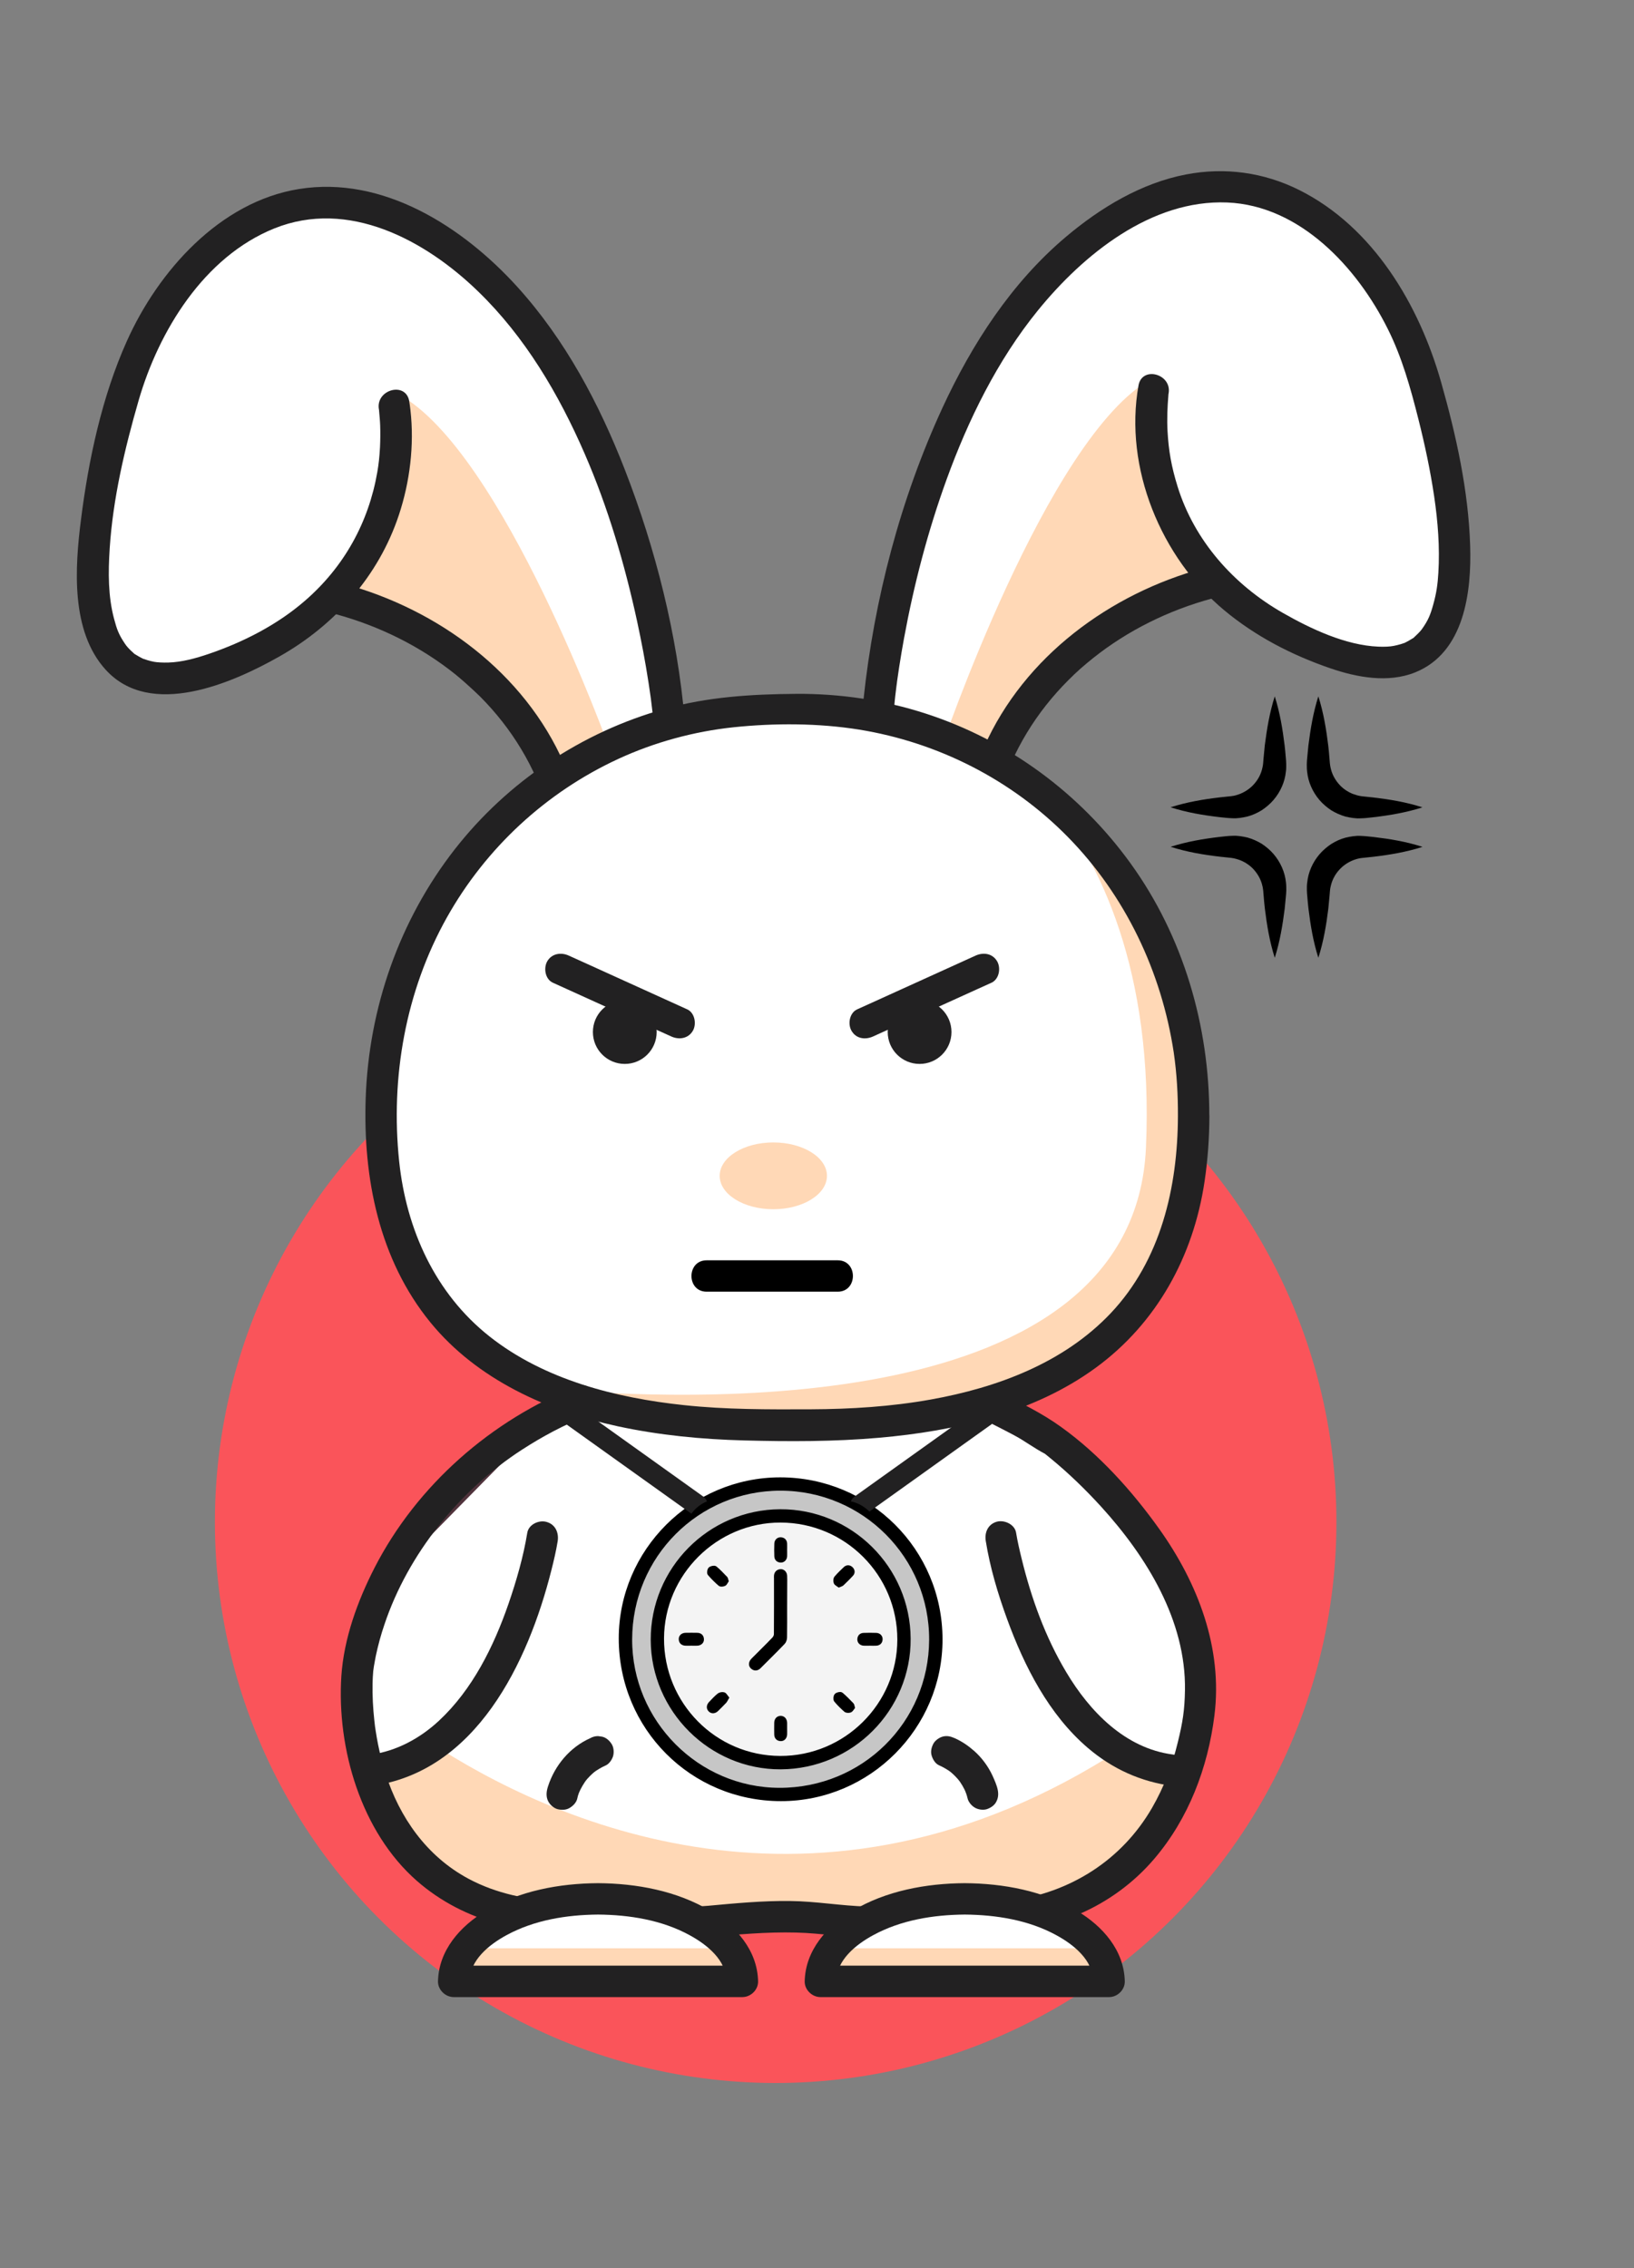 <?xml version="1.0" encoding="utf-8"?>
<!-- Generator: Adobe Illustrator 25.1.0, SVG Export Plug-In . SVG Version: 6.00 Build 0)  -->
<svg version="1.1" id="Calque_1" xmlns="http://www.w3.org/2000/svg" xmlns:xlink="http://www.w3.org/1999/xlink" x="0px" y="0px"
	 viewBox="0 0 195.26 270.97" style="enable-background:new 0 0 195.26 270.97;" xml:space="preserve">
<rect x="0" y="0" width="195.26" height="270.97" fill="#808080" stroke="none"/>
<style type="text/css">
	.st0{fill:#FA545A;}
	.st1{fill:#FFFFFF;stroke:#50333C;stroke-width:0.75;stroke-miterlimit:10;}
	.st2{fill:#FFD8B6;}
	.st3{fill:#FFFFFF;}
	.st4{fill:#50333C;}
	.st5{fill:#222122;}
	.st6{fill:#F4F4F4;}
	.st7{fill:#C6C6C6;}
	.st8{stroke:#000000;stroke-width:0.5;stroke-miterlimit:10;}
</style>
<circle class="st0" cx="92.69" cy="181.83" r="67.01"/>
<path class="st1" d="M144.01,200.28c-0.55-1.22-0.63-2.66-0.24-3.95l-4.73-8.89l-6.43-10.53l-16.32-8.4l-17.03,2.19L72.49,169
	l-6.38-0.99l-18.2,18.53l-4.86,11.7c0.32,1.05,0.32,2.2,0,3.26c0.83,4.7,0.33,9.99,2.04,14.51c3.62,9.57,11.38,12.39,21,12.91
	c1.04,0.06,2.12,0.48,3.01,1.14l0.4-1.02l45.88,1.33c0.8-0.9,1.99-1.48,3.6-1.44c2.06,0.04,4.27,0.08,6.48,0.02
	c0.77-1.3,2.13-2.24,4.1-2.24c0.34,0,0.66,0.03,0.96,0.09c2.3-2.4,5.02-4.45,7.4-6.72c0.08-0.65,0.27-1.3,0.58-1.91
	c0.7-1.39,1.54-2.7,2.3-4.07c0.11-0.19,0.21-0.39,0.31-0.59c-0.15-1.26,0.18-2.55,0.94-3.62c0.01-0.04,0.02-0.07,0.03-0.11
	c0.24-1.26,0.91-2.15,1.77-2.73C143.87,204.78,143.73,202.48,144.01,200.28z"/>
<path class="st2" d="M138.23,211.24c-1.81,0-3.3-0.96-4.17-2.36c-36.38,23.63-68.69,8.44-82.68-0.74c-0.04,0.09-0.07,0.18-0.12,0.26
	c-0.2,0.62-0.55,1.16-1.03,1.61c-0.91,0.91-2.25,1.46-3.54,1.46h-1.64c-0.36,0-0.71-0.05-1.04-0.12v2.4l10.96,11.67l3.91,2.92
	l14.28-1.32l10.31,1.46l4.88-0.49l9.69,1.06l7.64-1.12l14.8-1.22l7.24-0.46l10.23-6.79l2.29-8.24H138.23z"/>
<polygon class="st1" points="78.78,169.18 110.83,170.12 128.44,163.17 139.27,151.13 142.64,135.77 138.32,113.28 129.27,99.88 
	114.36,88.62 98.31,84.97 83.61,86.03 66.5,92.2 53.99,105.98 47.97,119.27 45.22,135.18 50.81,154.15 61.37,164.2 "/>
<polygon class="st1" points="68.31,92.2 79.37,85.79 77,71.56 71.37,55.1 62.61,38.09 50.25,27.34 36.07,24.16 24.34,30.75 
	17.65,39.87 13.48,54.3 12.75,61.69 12.01,70.98 13.87,78.57 17.5,81.32 30.6,77.77 38.36,72.55 45.69,74.15 53.21,78.9 
	61.08,86.03 "/>
<polygon class="st3" points="116.79,90.64 105.73,84.23 108.1,70 113.73,53.54 122.49,36.53 134.85,25.78 149.03,22.6 160.76,29.19 
	167.45,38.3 171.62,52.74 172.36,60.13 173.1,69.42 171.24,77.01 167.61,79.76 154.5,76.21 146.75,70.99 139.41,72.59 131.9,77.34 
	124.02,84.47 "/>
<path class="st2" d="M72.91,89.65c0,0-12.77-35.68-25.22-42.51l-2.16,13.92l-2.96,7.78l-0.45,1.82l7.1,2.61l12.49,10.3l5.53,8.2
	L72.91,89.65z"/>
<path class="st2" d="M112.38,89.65c0,0,12.77-37.55,25.22-44.38l2.16,15.79l2.96,7.78l0.45,1.82l-7.1,2.61l-12.49,10.3l-5.53,8.2
	L112.38,89.65z"/>
<path class="st2" d="M143.08,127.75c-0.19-0.88-0.16-1.81,0.1-2.67c-1.89-1.87-2.55-4.34-3.13-6.94c-0.81-3.61-2.28-7.07-3.8-10.43
	c-2.34-5.19-5.24-10.76-10.94-12.4c6.08,7.51,12.57,20.59,11.63,41.79c-1.44,32.6-54.72,30.4-72.82,28.7
	c2.23,1.03,4.64,1.88,7.02,2.11c1.54,0.15,2.93,0.84,3.78,1.98c0.53,0.07,1.01,0.22,1.43,0.43c0.25-0.04,0.5-0.06,0.77-0.06
	c0.83,0,1.53,0.19,2.13,0.5c4.39-0.46,8.72,0.47,13.11,0.55c0.37,0.01,0.71,0.05,1.03,0.12c0.24-0.04,0.48-0.06,0.72-0.07
	c2.7-0.02,5.4-0.19,8.1-0.22c0.54-0.23,1.16-0.36,1.86-0.36c0.44,0,0.85,0.06,1.22,0.15c0.49-0.17,1.03-0.28,1.64-0.28
	c0.34,0,0.65,0.03,0.95,0.09c4.39-1.54,8.75-2.93,13.35-3.6l8.18-3.96c0.36-2.05,1.88-3.86,4.56-3.87c0-0.01,0.01-0.01,0.01-0.02
	c2.4-3.63,5.75-7.08,6.96-11.34c0.26-0.9,0.68-1.6,1.22-2.12l1.64-12.16C142.37,132.12,142.13,129.62,143.08,127.75z"/>
<path class="st4" d="M80,144.78"/>
<g>
	<g>
		<path class="st5" d="M119.23,213.83c-0.12-0.59-0.39-1.17-0.63-1.71c-0.51-1.1-1.27-2.13-2.17-2.93c-0.7-0.62-1.48-1.16-2.34-1.54
			c-0.48-0.21-0.92-0.33-1.44-0.19c-0.43,0.12-0.91,0.46-1.12,0.86c-0.23,0.44-0.35,0.96-0.19,1.44c0.14,0.44,0.43,0.93,0.86,1.12
			c0.56,0.25,1.09,0.56,1.57,0.93c-0.13-0.1-0.25-0.2-0.38-0.29c0.5,0.39,0.94,0.83,1.33,1.33c-0.1-0.13-0.2-0.25-0.29-0.38
			c0.42,0.54,0.77,1.13,1.03,1.76c-0.06-0.15-0.13-0.3-0.19-0.45c0.14,0.34,0.27,0.69,0.35,1.04c0.09,0.44,0.48,0.9,0.86,1.12
			c0.4,0.24,0.99,0.33,1.44,0.19c0.45-0.15,0.89-0.43,1.12-0.86C119.29,214.81,119.33,214.35,119.23,213.83L119.23,213.83z"/>
	</g>
</g>
<g>
	<g>
		<path class="st5" d="M68.99,214.83c0.07-0.36,0.21-0.71,0.35-1.04c-0.06,0.15-0.13,0.3-0.19,0.45c0.27-0.63,0.62-1.22,1.03-1.76
			c-0.1,0.13-0.2,0.25-0.29,0.38c0.39-0.5,0.83-0.94,1.33-1.33c-0.13,0.1-0.25,0.2-0.38,0.29c0.49-0.37,1.01-0.68,1.57-0.93
			c0.4-0.18,0.75-0.72,0.86-1.12c0.12-0.45,0.07-1.05-0.19-1.44c-0.26-0.4-0.64-0.75-1.12-0.86c-0.17-0.02-0.33-0.04-0.5-0.07
			c-0.34,0-0.65,0.09-0.95,0.26c-2.4,1.07-4.21,3.24-5.01,5.71c-0.05,0.15-0.1,0.31-0.13,0.47c-0.1,0.5-0.07,1,0.19,1.44
			c0.23,0.39,0.67,0.76,1.12,0.86c0.48,0.11,1.02,0.09,1.44-0.19C68.52,215.7,68.89,215.31,68.99,214.83L68.99,214.83z"/>
	</g>
</g>
<g>
	<g>
		<path class="st5" d="M117.59,169.63c1.22,0.56,2.41,1.16,3.58,1.81c1.26,0.69,2.44,1.58,3.71,2.24c0.41,0.21-0.33-0.27-0.04-0.03
			c0.25,0.21,0.5,0.4,0.75,0.61c2.14,1.76,4.14,3.7,6.01,5.75c5.42,5.96,10.14,13.6,10,21.92c-0.04,2.39-0.27,3.82-0.85,6.19
			c-0.69,2.84-1.64,5.34-3.07,7.83c-3.62,6.27-9.78,10.16-16.96,11.12c-2.74,0.37-5.52,0.24-8.27,0.37
			c-2.95,0.13-5.9,0.39-8.85,0.32c-3.07-0.08-6.1-0.63-9.18-0.66c-3.28-0.04-6.53,0.27-9.79,0.57c-2.91,0.27-5.85,0.02-8.76-0.17
			c-3.06-0.2-6.12-0.24-9.18-0.37c-3.69-0.16-7.42-0.93-10.69-2.68c-5.04-2.69-8.28-7.39-9.92-12.55c-0.37-1.16-0.67-2.34-0.91-3.54
			c-0.1-0.51-0.19-1.02-0.27-1.54c-0.02-0.12-0.13-0.9-0.07-0.42c-0.04-0.29-0.07-0.59-0.1-0.88c-0.16-1.47-0.24-2.96-0.21-4.44
			c0.01-0.49,0.04-0.96,0.08-1.45c0.01-0.14,0.03-0.27,0.05-0.4c-0.08,0.69,0,0.04,0.02-0.11c0.08-0.44,0.15-0.87,0.24-1.31
			c0.27-1.27,0.61-2.52,1.03-3.75c2.83-8.44,9-16.08,16.46-20.89c2.41-1.56,4.95-2.92,7.62-3.98c0.94-0.37,1.6-1.26,1.31-2.31
			c-0.25-0.9-1.36-1.68-2.31-1.31c-10.29,4.05-19.2,11.85-24.27,21.73c-2.03,3.97-3.66,8.44-3.96,12.93
			c-0.56,8.68,2.37,18.64,9.03,24.47c2.81,2.46,6.17,4.18,9.77,5.14c5.22,1.39,10.69,1.03,16.03,1.39c2.98,0.2,6,0.45,8.99,0.19
			c3.51-0.32,6.99-0.64,10.52-0.55c3.1,0.07,6.16,0.65,9.27,0.66c3.32,0.01,6.64-0.31,9.96-0.4c5.05-0.14,9.86-0.43,14.56-2.45
			c3.46-1.48,6.58-3.76,9.02-6.63c4.1-4.81,6.4-10.88,7.18-17.11c1.01-8.04-1.97-15.8-6.59-22.28c-3.23-4.53-7.2-8.95-11.76-12.21
			c-2.24-1.61-4.79-2.89-7.29-4.05C117.3,165.39,115.39,168.62,117.59,169.63L117.59,169.63z"/>
	</g>
</g>
<g>
	<g>
		<path class="st5" d="M140.76,133.33c-0.03,8.51-2.04,17.22-8.04,23.56c-5.64,5.95-13.57,8.88-21.48,10.3
			c-4.74,0.85-9.56,1.15-14.37,1.17c-5.06,0.02-10.12,0.04-15.16-0.5c-8.13-0.86-16.69-3.04-23.22-8.21
			c-6.49-5.13-9.94-12.79-10.79-20.91c-1.05-10.02,0.76-20.33,5.71-29.15c4.66-8.3,11.85-14.95,20.5-18.94
			c4.32-1.99,9.03-3.27,13.76-3.77c4.91-0.51,10.11-0.5,14.99,0.28c9.45,1.53,18.24,6,24.95,12.83
			c6.86,6.99,11.19,16.08,12.65,25.74C140.63,128.27,140.77,130.81,140.76,133.33c-0.01,2.41,3.74,2.42,3.75,0
			c0.02-10.75-3.1-21.48-9.44-30.23c-6.05-8.36-14.61-14.66-24.44-17.85c-4.99-1.62-10.27-2.4-15.51-2.36
			c-5.34,0.04-10.54,0.36-15.71,1.8c-9.87,2.75-18.74,8.68-25.05,16.75c-6.64,8.5-10.29,18.97-10.66,29.74
			c-0.33,9.53,1.59,19.29,7.75,26.82c5.57,6.81,13.98,10.58,22.42,12.4c4.94,1.06,10.01,1.55,15.06,1.68
			c5.35,0.14,10.77,0.15,16.11-0.32c9.04-0.79,18.46-2.92,25.91-8.37c7.31-5.35,11.66-13.33,12.99-22.23
			c0.39-2.6,0.57-5.21,0.58-7.83C144.52,130.92,140.77,130.92,140.76,133.33z"/>
	</g>
</g>
<g>
	<g>
		<path class="st5" d="M40.12,73.37c10.42,2.83,19.68,9.75,24.05,19.78c0.41,0.94,1.76,1.13,2.57,0.67
			c0.96-0.55,1.08-1.64,0.67-2.57c-4.74-10.86-15.05-18.45-26.3-21.5C38.78,69.12,37.79,72.74,40.12,73.37L40.12,73.37z"/>
	</g>
</g>
<g>
	<g>
		<path class="st5" d="M81.82,86.03c-0.88-10.17-3.47-20.46-7.16-29.94c-3.07-7.89-7.12-15.51-12.84-21.82
			c-6.5-7.17-16.04-13.31-26.09-11.69c-9.48,1.52-16.84,9.83-20.58,18.19c-2.97,6.62-4.58,14.18-5.48,21.36
			c-0.72,5.7-1.23,13.25,2.94,17.86c5.37,5.93,15.17,1.61,20.77-1.56c6.65-3.76,11.86-9.61,14.28-16.89
			c1.32-3.96,1.86-8.35,1.39-12.52c-0.04-0.37-0.09-0.74-0.15-1.11c-0.42-2.37-4.04-1.37-3.62,1c0.11,0.63-0.03-0.48,0.02,0.17
			c0.05,0.58,0.11,1.16,0.13,1.74c0.03,0.87,0.02,1.74-0.02,2.61c-0.07,1.25-0.16,2.01-0.32,2.96c-1.04,6.02-3.97,11.33-8.65,15.38
			c-3.31,2.87-7.34,4.93-11.47,6.34c-1.59,0.54-3.22,0.99-4.85,1.04c-0.67,0.02-1.35-0.02-1.72-0.09c-0.27-0.05-0.54-0.12-0.8-0.2
			c-0.14-0.04-0.28-0.09-0.42-0.14c-0.52-0.19,0.3,0.16-0.19-0.08c-0.25-0.12-0.49-0.26-0.73-0.41c-0.37-0.23-0.07-0.01-0.34-0.25
			c-0.49-0.43-0.8-0.79-0.97-1.05c-0.76-1.12-0.98-1.73-1.32-3.01c-0.71-2.66-0.71-5.5-0.52-8.41c0.39-5.96,1.79-11.9,3.45-17.65
			c2.41-8.33,7.81-17.18,16.22-20.57c8.84-3.56,18.02,1.38,24.35,7.52c5.61,5.43,9.65,12.28,12.74,19.4
			c2.78,6.39,4.77,13.15,6.25,19.95c0.53,2.45,1,4.92,1.38,7.4c0.07,0.47,0.14,0.95,0.21,1.43c0.03,0.21,0.06,0.42,0.09,0.63
			c-0.07-0.48,0-0.03,0.02,0.19c0.07,0.55,0.14,1.1,0.2,1.66c0.02,0.19,0.04,0.39,0.06,0.58C78.28,88.42,82.03,88.44,81.82,86.03
			L81.82,86.03z"/>
	</g>
</g>
<g>
	<g>
		<path class="st5" d="M120.85,91.1c4.43-9.94,13.61-16.79,23.98-19.6c2.33-0.63,1.34-4.25-1-3.62
			c-11.2,3.04-21.42,10.55-26.22,21.32c-0.42,0.93-0.26,2,0.67,2.57C119.08,92.25,120.44,92.03,120.85,91.1L120.85,91.1z"/>
	</g>
</g>
<g>
	<g>
		<path class="st5" d="M136.05,46.04c-1.76,9.85,2.69,20.57,10.25,26.87c3.74,3.11,8.09,5.36,12.68,6.93
			c3.18,1.09,6.89,1.78,10.12,0.49c5.9-2.37,6.76-9.62,6.58-15.17c-0.21-6.58-1.67-13.15-3.46-19.47
			c-2.61-9.23-8.1-18.56-16.97-22.99c-4.22-2.11-8.87-2.75-13.51-1.86c-5.36,1.02-10.25,3.98-14.37,7.46
			c-6.47,5.45-11.22,12.78-14.74,20.4c-5.03,10.9-8.17,22.89-9.44,34.83c-0.02,0.21-0.05,0.43-0.06,0.64c-0.21,2.4,3.54,2.39,3.75,0
			c0.06-0.75,0.16-1.49,0.25-2.24c0.02-0.14,0.11-0.79,0.02-0.19c0.03-0.21,0.06-0.42,0.09-0.63c0.07-0.48,0.14-0.95,0.21-1.43
			c0.18-1.15,0.37-2.29,0.58-3.43c1.18-6.42,2.84-12.77,5.06-18.9c2.61-7.2,6.09-14.3,10.94-20.27
			c5.43-6.68,13.54-13.26,22.62-12.89c8.72,0.36,15.54,7.79,19.18,15.09c1.71,3.41,2.73,7.09,3.66,10.77
			c0.77,3.05,1.43,6.14,1.89,9.25c0.44,2.97,0.69,6.11,0.5,9.15c-0.08,1.34-0.22,2.38-0.61,3.77c-0.34,1.22-0.59,1.87-1.37,2.96
			c-0.04,0.05-0.22,0.28-0.01,0.02c-0.09,0.11-0.18,0.21-0.27,0.31c-0.17,0.18-0.35,0.35-0.53,0.52c-0.36,0.33,0.02,0.04-0.41,0.31
			c-0.26,0.16-0.53,0.32-0.81,0.45c-0.3,0.14,0.41-0.15-0.11,0.04c-0.11,0.04-0.22,0.08-0.33,0.11c-0.29,0.09-0.59,0.16-0.89,0.22
			c-0.44,0.09-1.11,0.12-1.83,0.09c-3.89-0.16-8.03-2.1-11.41-4.03c-5.92-3.38-10.57-8.65-12.57-15.06
			c-0.76-2.44-1.08-4.33-1.21-6.62c-0.08-1.46-0.02-2.89,0.1-4.34c0.05-0.62-0.09,0.47,0.02-0.17
			C140.09,44.68,136.48,43.67,136.05,46.04L136.05,46.04z"/>
	</g>
</g>
<ellipse class="st2" cx="92.41" cy="140.47" rx="6.41" ry="3.99"/>
<g>
	<g>
		<g>
			<path class="st5" d="M66.07,117.4c4.13,1.87,8.26,3.75,12.38,5.62c0.59,0.27,1.18,0.54,1.77,0.8c0.92,0.42,2.02,0.26,2.57-0.67
				c0.47-0.8,0.25-2.15-0.67-2.57c-4.13-1.87-8.26-3.75-12.38-5.62c-0.59-0.27-1.18-0.54-1.77-0.8c-0.92-0.42-2.02-0.26-2.57,0.67
				C64.93,115.64,65.14,116.98,66.07,117.4L66.07,117.4z"/>
		</g>
	</g>
	<circle class="st5" cx="74.66" cy="123.29" r="3.81"/>
</g>
<g>
	<g>
		<g>
			<path class="st5" d="M116.58,114.16c-4.13,1.87-8.26,3.75-12.38,5.62c-0.59,0.27-1.18,0.54-1.77,0.8
				c-0.92,0.42-1.15,1.76-0.67,2.57c0.55,0.95,1.64,1.09,2.57,0.67c4.13-1.87,8.26-3.75,12.38-5.62c0.59-0.27,1.18-0.54,1.77-0.8
				c0.92-0.42,1.15-1.76,0.67-2.57C118.59,113.89,117.51,113.74,116.58,114.16L116.58,114.16z"/>
		</g>
	</g>
	<circle class="st5" cx="109.89" cy="123.29" r="3.81"/>
</g>
<g>
	<g>
		<path d="M84.44,154.31c4.58,0,9.15,0,13.73,0c0.65,0,1.29,0,1.94,0c2.41,0,2.42-3.75,0-3.75c-4.58,0-9.15,0-13.73,0
			c-0.65,0-1.29,0-1.94,0C82.03,150.56,82.02,154.31,84.44,154.31L84.44,154.31z"/>
	</g>
</g>
<polygon class="st3" points="61.56,227.48 54.55,233.23 55.41,234.81 57.78,236.7 82.99,235.99 87.16,235.44 87.16,232.62 
	81.1,229.14 74.89,227.04 "/>
<polygon class="st3" points="105.99,227.48 98.97,233.23 99.84,234.81 102.2,236.7 127.41,235.99 131.59,235.44 131.59,232.62 
	125.52,229.14 119.31,227.04 "/>
<rect x="55.81" y="232.75" class="st2" width="31.35" height="3.95"/>
<rect x="99.6" y="232.75" class="st2" width="31.35" height="3.95"/>
<g>
	<g>
		<path class="st5" d="M71.46,224.97c-4.61,0.03-9.43,0.91-13.42,3.31c-3.05,1.83-5.62,4.71-5.7,8.42
			c-0.02,1.01,0.88,1.88,1.88,1.88c10.05,0,20.09,0,30.14,0c1.45,0,2.9,0,4.35,0c1,0,1.9-0.86,1.88-1.88
			c-0.08-3.72-2.65-6.6-5.7-8.42C80.88,225.88,76.06,225,71.46,224.97c-2.41-0.02-2.42,3.73,0,3.75c3.75,0.03,7.64,0.65,10.96,2.47
			c2.09,1.14,4.36,2.97,4.41,5.51c0.62-0.62,1.25-1.25,1.88-1.88c-10.05,0-20.09,0-30.14,0c-1.45,0-2.9,0-4.35,0
			c0.62,0.62,1.25,1.25,1.88,1.88c0.05-2.54,2.32-4.37,4.41-5.51c3.33-1.82,7.21-2.44,10.96-2.47
			C73.87,228.7,73.88,224.95,71.46,224.97z"/>
	</g>
</g>
<g>
	<g>
		<path class="st5" d="M115.28,224.97c-4.61,0.03-9.43,0.91-13.42,3.31c-3.05,1.83-5.62,4.71-5.7,8.42
			c-0.02,1.01,0.88,1.88,1.88,1.88c10.05,0,20.09,0,30.14,0c1.45,0,2.9,0,4.35,0c1,0,1.9-0.86,1.88-1.88
			c-0.08-3.72-2.65-6.6-5.7-8.42C124.71,225.88,119.89,225,115.28,224.97c-2.41-0.02-2.42,3.73,0,3.75
			c3.75,0.03,7.64,0.65,10.96,2.47c2.09,1.14,4.36,2.97,4.41,5.51c0.62-0.62,1.25-1.25,1.88-1.88c-10.05,0-20.09,0-30.14,0
			c-1.45,0-2.9,0-4.35,0c0.62,0.62,1.25,1.25,1.88,1.88c0.05-2.54,2.32-4.37,4.41-5.51c3.33-1.82,7.21-2.44,10.96-2.47
			C117.69,228.7,117.7,224.95,115.28,224.97z"/>
	</g>
</g>
<g>
	<circle class="st6" cx="93.25" cy="195.76" r="14.76"/>
	<path class="st7" d="M111.82,195.52c0.01-0.09,0.01-0.14,0.01-0.14h-0.01c-0.53-17.84-18.52-18.18-18.52-18.18
		c-15.48,0-18.12,14.5-18.53,18.13h-0.07c0,0.23,0,0.45,0.01,0.67c-0.01,0.09-0.01,0.14-0.01,0.14h0.01
		c0.53,17.84,18.52,18.18,18.52,18.18c15.48,0,18.12-14.5,18.53-18.13h0.07C111.82,195.97,111.82,195.74,111.82,195.52z
		 M93.22,210.37c-14.12,0-14.69-15.05-14.69-15.05H78.5c0.55-13.56,14.79-14.18,14.79-14.18c14.12,0,14.69,15.05,14.69,15.05h0.03
		C107.46,209.76,93.22,210.37,93.22,210.37z"/>
	<path class="st8" d="M112.38,195.84c0.01,10.49-8.56,19.08-19.05,19.08c-10.63,0-19.13-8.52-19.14-19.18c0-10.44,8.58-19,19.04-19
		C103.84,176.74,112.37,185.25,112.38,195.84z M75.29,195.85c-0.02,9.85,8.02,17.96,17.85,17.98c10.04,0.02,18.1-7.94,18.14-17.93
		c0.04-9.96-8.03-18.06-18.01-18.07C83.34,177.82,75.31,185.86,75.29,195.85z"/>
	<path class="st8" d="M93.29,211.12c-8.34,0.04-15.25-6.83-15.28-15.2c-0.03-8.45,6.79-15.33,15.22-15.37
		c8.41-0.04,15.3,6.79,15.34,15.21C108.62,204.19,101.76,211.08,93.29,211.12z M93.28,181.64c-7.75-0.02-14.15,6.34-14.18,14.09
		c-0.03,7.87,6.3,14.27,14.14,14.29c7.83,0.02,14.23-6.34,14.24-14.15C107.49,188.03,101.14,181.66,93.28,181.64z"/>
	<path class="st8" d="M93.81,192.03c0,1.19,0.01,2.38-0.01,3.57c0,0.21-0.08,0.48-0.22,0.62c-0.94,0.98-1.91,1.93-2.87,2.89
		c-0.23,0.23-0.5,0.28-0.76,0.07c-0.24-0.19-0.25-0.44-0.1-0.7c0.06-0.1,0.15-0.18,0.23-0.26c0.8-0.81,1.62-1.6,2.41-2.43
		c0.13-0.14,0.24-0.37,0.24-0.56c0.02-2.23,0.01-4.45,0.01-6.68c0-0.1-0.01-0.21,0-0.31c0.03-0.31,0.21-0.5,0.52-0.53
		c0.29-0.03,0.53,0.21,0.55,0.53c0.02,0.32,0.01,0.65,0.01,0.97C93.81,190.17,93.81,191.1,93.81,192.03z"/>
	<g>
		<path class="st8" d="M93.81,185.16c0,0.25,0.01,0.5,0,0.75c-0.02,0.32-0.25,0.53-0.53,0.51c-0.3-0.02-0.49-0.2-0.5-0.51
			c-0.02-0.5-0.02-1,0-1.5c0.01-0.32,0.24-0.53,0.53-0.51c0.31,0.02,0.48,0.21,0.5,0.5C93.82,184.66,93.81,184.91,93.81,185.16z"/>
		<path class="st8" d="M82.61,196.35c-0.24,0-0.47,0.01-0.71,0c-0.31-0.02-0.52-0.18-0.54-0.51c-0.02-0.3,0.21-0.52,0.55-0.53
			c0.47-0.01,0.95-0.01,1.42,0c0.32,0.01,0.52,0.18,0.54,0.51c0.02,0.3-0.21,0.51-0.55,0.53C83.09,196.36,82.85,196.35,82.61,196.35
			z"/>
		<path class="st8" d="M103.96,196.35c-0.25,0-0.5,0.01-0.75,0c-0.32-0.02-0.53-0.25-0.51-0.53c0.02-0.31,0.2-0.49,0.51-0.5
			c0.5-0.02,1-0.02,1.5,0c0.32,0.01,0.53,0.24,0.51,0.53c-0.02,0.31-0.21,0.48-0.51,0.5C104.46,196.37,104.21,196.35,103.96,196.35z
			"/>
		<path class="st8" d="M93.81,206.49c0,0.24,0.01,0.47,0,0.71c-0.02,0.34-0.23,0.57-0.53,0.55c-0.33-0.02-0.5-0.22-0.51-0.54
			c-0.01-0.47-0.01-0.95,0-1.42c0.01-0.35,0.23-0.56,0.53-0.56c0.3,0.01,0.49,0.23,0.51,0.58c0,0.01,0,0.02,0,0.04
			C93.81,206.07,93.81,206.28,93.81,206.49z"/>
		<path class="st8" d="M86.81,188.86c-0.08,0.11-0.14,0.31-0.27,0.37c-0.15,0.07-0.42,0.1-0.51,0.01c-0.44-0.38-0.86-0.8-1.24-1.24
			c-0.09-0.1-0.03-0.46,0.08-0.56c0.13-0.12,0.48-0.19,0.59-0.11c0.45,0.37,0.85,0.81,1.26,1.23
			C86.76,188.61,86.76,188.72,86.81,188.86z"/>
		<path class="st8" d="M100.26,189.37c-0.13-0.1-0.34-0.18-0.39-0.32c-0.06-0.16-0.05-0.43,0.05-0.55c0.34-0.4,0.72-0.76,1.1-1.12
			c0.21-0.19,0.47-0.18,0.68,0.02c0.21,0.2,0.24,0.46,0.05,0.67c-0.36,0.4-0.75,0.77-1.13,1.14
			C100.55,189.28,100.42,189.3,100.26,189.37z"/>
		<path class="st8" d="M86.85,202.83c-0.11,0.19-0.17,0.33-0.26,0.43c-0.31,0.33-0.63,0.64-0.95,0.96
			c-0.27,0.26-0.58,0.27-0.79,0.04c-0.2-0.21-0.18-0.51,0.07-0.77c0.32-0.33,0.63-0.68,0.99-0.97c0.14-0.11,0.4-0.16,0.57-0.11
			C86.62,202.45,86.72,202.67,86.85,202.83z"/>
		<path class="st8" d="M101.9,203.98c-0.09,0.11-0.17,0.3-0.32,0.36c-0.15,0.06-0.41,0.05-0.52-0.04c-0.41-0.36-0.81-0.75-1.16-1.17
			c-0.1-0.12-0.07-0.47,0.04-0.59c0.11-0.13,0.48-0.21,0.58-0.13c0.46,0.38,0.87,0.82,1.29,1.25
			C101.86,203.71,101.85,203.82,101.9,203.98z"/>
	</g>
	<path class="st5" d="M84.48,179.36c-0.08-0.22-0.23-0.42-0.46-0.59c-4.39-3.14-8.78-6.28-13.17-9.41c-0.63-0.45-1.26-0.9-1.89-1.35
		c-1.31-0.94-2.56,1.23-1.26,2.16c4.39,3.14,8.78,6.28,13.17,9.41c0.58,0.42,1.17,0.84,1.75,1.25
		C83.08,180.2,83.7,179.68,84.48,179.36z"/>
	<path class="st5" d="M118.92,168.45c-0.32-0.54-1.16-0.84-1.71-0.45c-4.39,3.14-8.78,6.28-13.17,9.41
		c-0.63,0.45-1.26,0.9-1.89,1.35c-0.22,0.15-0.37,0.36-0.48,0.59c0.91,0.21,1.65,0.65,2.22,1.23c4.23-3.02,8.46-6.05,12.69-9.07
		c0.63-0.45,1.26-0.9,1.89-1.35C119.02,169.77,119.28,169.07,118.92,168.45z"/>
</g>
<g>
	<g>
		<path class="st5" d="M63.01,183.11c-0.47,2.88-1.3,5.74-2.25,8.5c-1.76,5.08-4.3,10.23-8.31,13.96c-2.25,2.09-5.08,3.64-8.16,4.04
			c-1,0.13-1.88,0.77-1.88,1.88c0,0.91,0.86,2.01,1.88,1.88c12.59-1.64,18.82-14.77,21.6-25.79c0.29-1.14,0.56-2.29,0.75-3.45
			c0.16-1.01-0.26-2.01-1.31-2.31C64.42,181.54,63.17,182.11,63.01,183.11L63.01,183.11z"/>
	</g>
</g>
<g>
	<g>
		<path class="st5" d="M117.8,184.11c0.51,3.17,1.45,6.31,2.55,9.32c2.06,5.65,4.99,11.4,9.63,15.37c2.94,2.51,6.33,4.06,10.17,4.56
			c1.01,0.13,1.88-0.96,1.88-1.88c0-1.12-0.87-1.74-1.88-1.88c-5.69-0.74-9.93-5.13-12.73-9.83c-2.51-4.2-4.18-8.82-5.34-13.58
			c-0.25-1.02-0.49-2.05-0.66-3.09c-0.16-1-1.41-1.56-2.31-1.31C118.04,182.1,117.63,183.1,117.8,184.11L117.8,184.11z"/>
	</g>
</g>
<g>
	<g>
		<path d="M152.33,83.19c0.62,1.95,0.94,3.91,1.18,5.86c0.05,0.49,0.11,0.98,0.14,1.46c0.02,0.25,0.05,0.47,0.05,0.75
			c0,0.31,0.01,0.62-0.04,0.92c-0.12,1.24-0.66,2.43-1.47,3.38c-0.41,0.48-0.89,0.88-1.41,1.23c-0.53,0.33-1.1,0.59-1.7,0.75
			c-0.6,0.14-1.22,0.25-1.83,0.21c-0.57-0.02-1-0.08-1.51-0.13c-1.95-0.23-3.91-0.55-5.86-1.18c1.95-0.62,3.91-0.95,5.86-1.18
			l1.42-0.15c0.37-0.04,0.72-0.15,1.05-0.28c0.66-0.27,1.25-0.69,1.7-1.22c0.46-0.53,0.79-1.17,0.94-1.87
			c0.05-0.17,0.07-0.35,0.09-0.53l0.06-0.71c0.04-0.49,0.09-0.98,0.14-1.46C151.39,87.09,151.71,85.14,152.33,83.19z"/>
	</g>
	<g>
		<path d="M157.54,83.19c0.62,1.95,0.94,3.91,1.18,5.86c0.05,0.49,0.11,0.98,0.14,1.46l0.06,0.71c0.03,0.18,0.04,0.36,0.09,0.53
			c0.15,0.7,0.49,1.34,0.94,1.87c0.45,0.54,1.04,0.95,1.7,1.22c0.33,0.12,0.68,0.23,1.05,0.28l1.42,0.15
			c1.95,0.23,3.91,0.55,5.86,1.18c-1.95,0.62-3.91,0.95-5.86,1.18c-0.51,0.05-0.93,0.12-1.51,0.13c-0.61,0.04-1.23-0.07-1.83-0.21
			c-0.6-0.17-1.17-0.43-1.7-0.75c-0.52-0.35-1-0.75-1.41-1.23c-0.81-0.95-1.35-2.15-1.47-3.38c-0.04-0.31-0.04-0.62-0.04-0.92
			c0-0.29,0.03-0.5,0.05-0.75c0.04-0.49,0.09-0.98,0.14-1.46C156.6,87.09,156.92,85.14,157.54,83.19z"/>
	</g>
	<g>
		<path d="M152.33,114.42c-0.62-1.95-0.94-3.91-1.18-5.86c-0.05-0.49-0.11-0.98-0.14-1.46l-0.06-0.71
			c-0.03-0.18-0.04-0.36-0.09-0.53c-0.15-0.7-0.49-1.34-0.94-1.87c-0.45-0.54-1.04-0.95-1.7-1.22c-0.33-0.12-0.68-0.23-1.05-0.28
			l-1.42-0.15c-1.95-0.23-3.91-0.55-5.86-1.18c1.95-0.62,3.91-0.95,5.86-1.18c0.51-0.05,0.93-0.12,1.51-0.13
			c0.61-0.04,1.23,0.07,1.83,0.21c0.6,0.17,1.17,0.43,1.7,0.75c0.52,0.35,1,0.75,1.41,1.23c0.81,0.95,1.35,2.15,1.47,3.38
			c0.04,0.31,0.04,0.62,0.04,0.92c0,0.29-0.03,0.5-0.05,0.75c-0.04,0.49-0.09,0.98-0.14,1.46
			C153.27,110.52,152.95,112.47,152.33,114.42z"/>
	</g>
	<g>
		<path d="M157.54,114.42c-0.62-1.95-0.94-3.91-1.18-5.86c-0.05-0.49-0.11-0.98-0.14-1.46c-0.02-0.25-0.05-0.47-0.05-0.75
			c0-0.31-0.01-0.62,0.04-0.92c0.12-1.24,0.66-2.43,1.47-3.38c0.41-0.48,0.89-0.88,1.41-1.23c0.53-0.33,1.1-0.59,1.7-0.75
			c0.6-0.14,1.22-0.25,1.83-0.21c0.57,0.02,1,0.08,1.51,0.13c1.95,0.23,3.91,0.55,5.86,1.18c-1.95,0.62-3.91,0.95-5.86,1.18
			l-1.42,0.15c-0.37,0.04-0.72,0.15-1.05,0.28c-0.66,0.27-1.25,0.69-1.7,1.22c-0.46,0.53-0.79,1.17-0.94,1.87
			c-0.05,0.17-0.07,0.35-0.09,0.53l-0.06,0.71c-0.04,0.49-0.09,0.98-0.14,1.46C158.49,110.52,158.16,112.47,157.54,114.42z"/>
	</g>
</g>
</svg>

